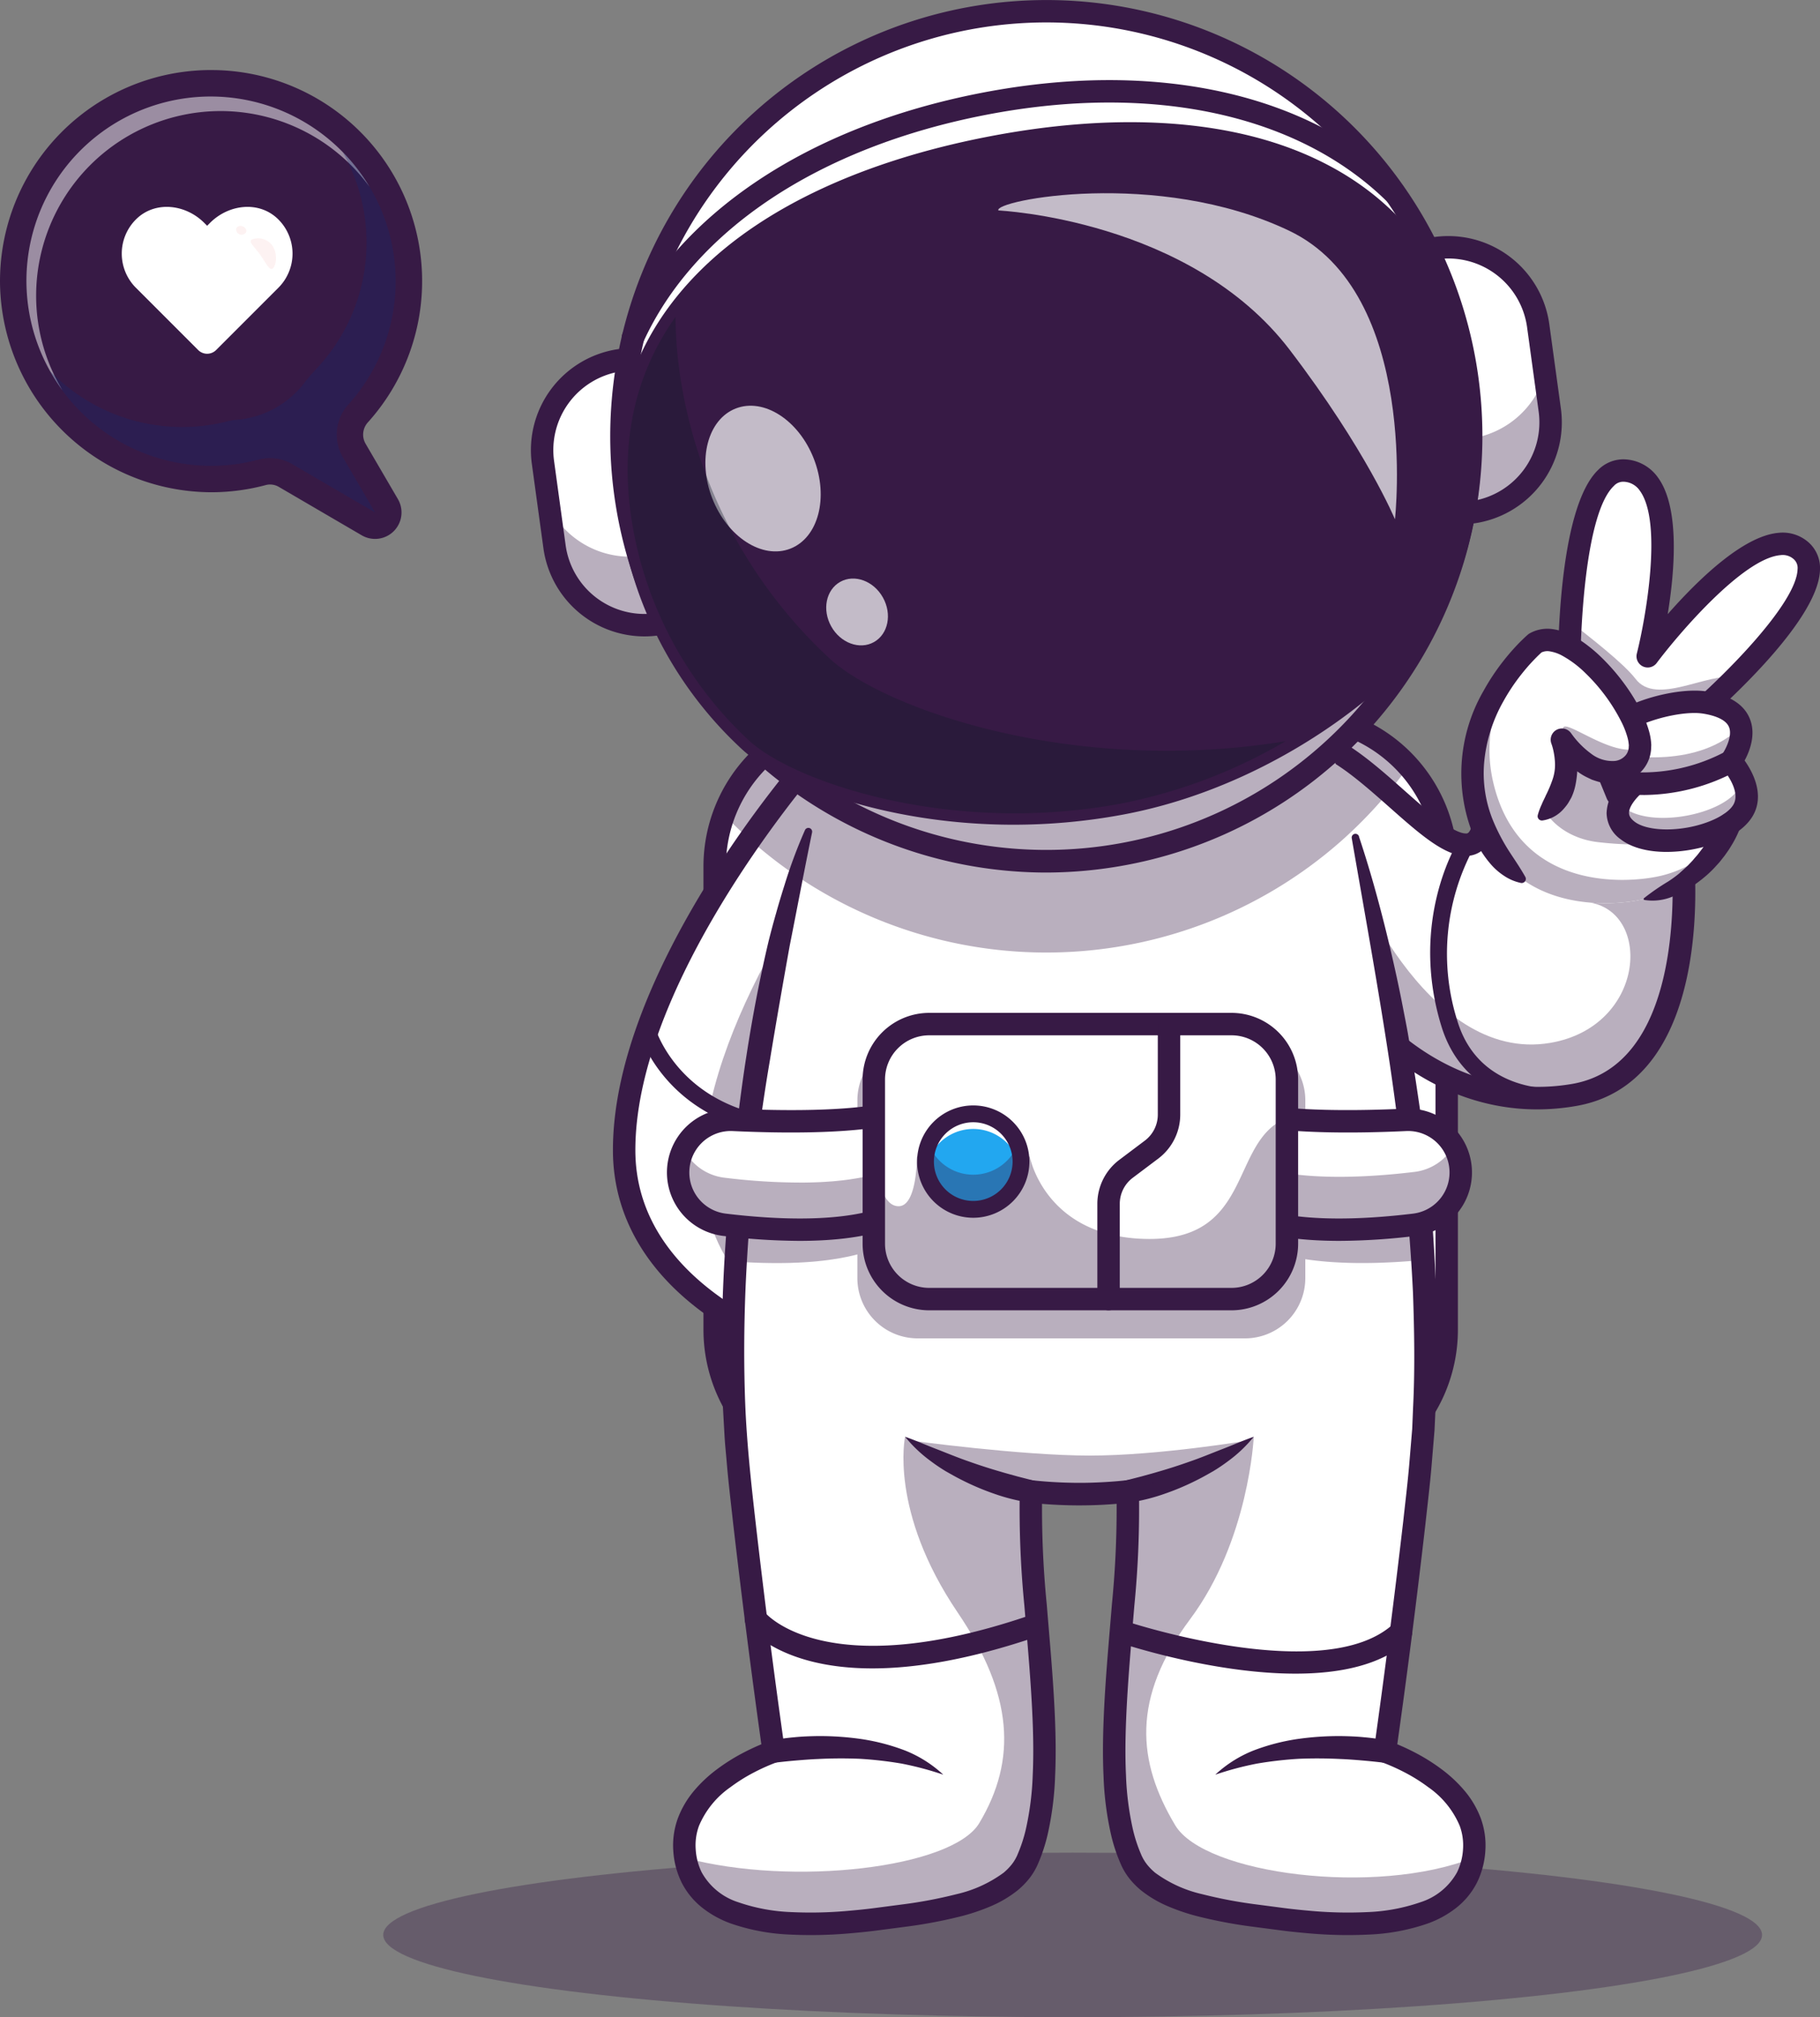 <svg xmlns="http://www.w3.org/2000/svg" width="350.837" height="388.767" viewBox="0 0 350.837 388.767"><rect x="0" y="0" width="350.837" height="388.767" fill="#808080" stroke="none"/><defs><style>.a{opacity:0.35;}.b{fill:#371a45;}.c{fill:#fff;}.d{opacity:0.7;}.e{fill:#111a28;}.f{opacity:0.43;}.g{fill:#22a7f0;}.h{opacity:0.5;}.i{opacity:0.3;}.j{fill:#102770;}.k{fill:#fce5e5;}</style></defs><g transform="translate(0)"><g transform="translate(10880.407 9567.502)"><g transform="translate(-11494.2 -10342.88)"><g transform="translate(687.67 775.378)"><g class="a" transform="translate(0 357.054)"><ellipse class="b" cx="132.895" cy="15.856" rx="132.895" ry="15.856"/></g><g transform="translate(63.887 138.01)"><path class="c" d="M1586.38,1778.653V1868a28.719,28.719,0,0,0,3.714,14.141,29.02,29.02,0,0,0,25.245,14.813h83.2a29.01,29.01,0,0,0,24.679-13.852,28.7,28.7,0,0,0,4.281-15.1v-89.349a28.826,28.826,0,0,0-7.39-19.263,28.9,28.9,0,0,0-21.569-9.69h-83.2a29.063,29.063,0,0,0-27.172,18.962A28.734,28.734,0,0,0,1586.38,1778.653Z" transform="translate(-1586.38 -1749.7)"/></g><g transform="translate(61.729 135.847)"><path class="b" d="M1685.455,1886.009h-83.2a31.15,31.15,0,0,1-31.116-31.116v-89.347a31.15,31.15,0,0,1,31.116-31.116h83.2a31.15,31.15,0,0,1,31.116,31.116v89.347A31.151,31.151,0,0,1,1685.455,1886.009Zm-83.2-147.257a26.824,26.824,0,0,0-26.794,26.793v89.347a26.823,26.823,0,0,0,26.794,26.793h83.2a26.824,26.824,0,0,0,26.794-26.793v-89.347a26.823,26.823,0,0,0-26.794-26.793Z" transform="translate(-1571.14 -1734.43)"/></g><g transform="translate(46.438 146.465)"><path class="c" d="M1499.222,1809.39s-36.032,40.974-36.032,75.2c0,29.288,36.032,39.364,36.032,39.364l49.939-84.578Z" transform="translate(-1463.19 -1809.39)"/></g><g transform="translate(46.439 146.462)"><path class="c" d="M1463.2,1884.565c0,29.294,36.032,39.365,36.032,39.365l1.232-2.082,48.708-82.494-37.649-22.605-12.291-7.378S1463.2,1850.347,1463.2,1884.565Z" transform="translate(-1463.2 -1809.37)"/></g><g class="a" transform="translate(61.54 153.841)"><path class="b" d="M1569.81,1933.284c0,16.913,12.015,27.419,22.164,33.276l48.708-82.494-37.649-22.605C1594.552,1871.935,1569.81,1904.923,1569.81,1933.284Z" transform="translate(-1569.81 -1861.46)"/></g><g transform="translate(44.276 143.683)"><path class="b" d="M1487.141,1909.619l-1.6-.448a69.68,69.68,0,0,1-18.656-9c-12.4-8.507-18.955-19.727-18.955-32.447,0-34.639,35.078-74.925,36.571-76.623l1.19-1.354,53.325,32.014Zm-.555-114.29c-6.126,7.354-34.333,42.83-34.333,72.4,0,23.933,26.15,34.464,32.888,36.779l47.972-81.243Z" transform="translate(-1447.93 -1789.75)"/></g><g transform="translate(181.558 143.672)"><path class="c" d="M2425.384,1842.126s15.267,19.12,39.721,14.9c25.359-4.375,20.869-46.581,20.869-46.581l-38.53-14.835s2.394,13.183-3.187,13.18c-6.248,0-17.4-14.707-27.147-19.12Z" transform="translate(-2417.11 -1789.67)"/></g><g class="a" transform="translate(184.143 160.076)"><path class="b" d="M2435.36,1905.48l5.687,36.055s15.265,19.115,39.724,14.9c25.358-4.375,20.869-46.582,20.869-46.582l-17.723,9.509c11.961,2.135,10.458,23.889-7.686,27.021-24.453,4.224-39.1-34.335-39.1-34.335Z" transform="translate(-2435.36 -1905.48)"/></g><g transform="translate(179.397 141.513)"><path class="b" d="M2444.9,1846.719c-21,0-33.714-15.593-34.3-16.331a2.161,2.161,0,0,1,3.375-2.7h0c.146.181,14.808,18.063,37.667,14.121,20.685-3.57,19.654-35.983,19.19-42.922l-33.89-13.05c.246,3.288.133,7.789-1.893,10.214a4.917,4.917,0,0,1-3.885,1.815h0c-4.156,0-9.03-4.319-14.675-9.316-4.483-3.969-9.119-8.074-13.363-10a2.161,2.161,0,1,1,1.783-3.936c4.839,2.191,9.723,6.516,14.445,10.7,4.356,3.857,9.294,8.228,11.811,8.23h0a.629.629,0,0,0,.567-.262c1.326-1.585,1.077-7.126.491-10.373l-.681-3.781,43.348,16.689.14,1.313c.193,1.806,4.394,44.272-22.651,48.939A44.066,44.066,0,0,1,2444.9,1846.719Z" transform="translate(-2401.85 -1774.425)"/></g><g class="a" transform="translate(161.675 306.7)"><path class="b" d="M2277.453,2940.61c-.238.106-.475.207-.713.309v.006C2276.977,2940.824,2277.215,2940.716,2277.453,2940.61Z" transform="translate(-2276.74 -2940.61)"/></g><g class="a" transform="translate(130.653 240.509)"><path class="b" d="M2059.488,2473.32q-.907,1.392-1.758,2.731C2058.3,2475.157,2058.889,2474.241,2059.488,2473.32Z" transform="translate(-2057.73 -2473.32)"/></g><g transform="translate(58.018 145.087)"><path class="c" d="M1545.013,2011.56c.034.367.085.735.153,1.085,1.832,10.85,14.542,14.729,37.418,11.731,10.357-1.346,24.679-2.946,28.456-11.194,7.543-16.464-.153-49.776.741-71.125v-.034a85.769,85.769,0,0,0,18.652,0c.006.176.011.344.017.52.764,21.36-6.756,54.3.724,70.64,3.776,8.25,18.093,9.849,28.456,11.194,22.9,3,35.613-.888,37.429-11.765.057-.35.108-.7.147-1.051,1.317-13.258-17.176-19.416-17.176-19.416s4.031-28.134,6.694-53.519a241.471,241.471,0,0,0,1.023-32.7q-.127-4.267-.378-8.52-.357-6.047-.911-12-.484-5.157-1.091-10.189c-1.5-12.6-3.528-24.526-5.615-35.014-1.865-9.408-3.782-17.668-5.428-24.226q-.55-2.172-1.045-4.088c-2.007-7.728-3.4-12.23-3.4-12.23h-97.546s-1.4,4.534-3.415,12.3c-1.187,4.551-2.584,10.223-4.037,16.747q-.848,3.825-1.718,8.029c-2.334,11.325-4.647,24.526-6.32,38.576q-.584,4.919-1.062,9.962c-.384,4.1-.7,8.261-.939,12.438q-.263,4.445-.389,8.917-.085,2.96-.113,5.925a231.268,231.268,0,0,0,1.159,26.07c2.657,25.386,6.689,53.519,6.689,53.519S1543.7,1998.3,1545.013,2011.56Z" transform="translate(-1544.946 -1799.66)"/></g><g class="a" transform="translate(140.9 276.9)"><path class="b" d="M2133.418,2811.941c3.778,8.248,18.094,9.849,28.454,11.2,22.906,2.986,35.615-.892,37.427-11.775-18.75,7.451-51.8,3.2-57.457-6.258-7.319-12.241-8.5-24.475,2.878-39.727s12.26-35.153,12.26-35.153c-5.439,4.006-16.626,8.356-24.287,11.074C2133.46,2762.665,2125.935,2795.6,2133.418,2811.941Z" transform="translate(-2130.074 -2730.23)"/></g><g class="a" transform="translate(58.237 276.9)"><path class="b" d="M1546.49,2811.406c1.832,10.85,14.54,14.723,37.416,11.737,10.36-1.353,24.682-2.953,28.46-11.2,7.539-16.464-.159-49.779.737-71.123-6.339-1.984-18.076-6.041-24.256-10.588,0,0-3.115,14.313,10.142,33.878,10.7,15.788,11.475,28.346,4.156,40.582C1597.953,2813.37,1567.1,2816.935,1546.49,2811.406Z" transform="translate(-1546.49 -2730.23)"/></g><g transform="translate(55.871 159.569)"><path class="b" d="M1662,1903.559c2.36,7.058,4.292,14.244,6.009,21.481.848,3.621,1.65,7.254,2.36,10.906.353,1.826.721,3.65,1.051,5.482l.928,5.5c.32,1.833.6,3.673.871,5.516l.819,5.526q.37,2.769.694,5.544c.239,1.847.422,3.7.6,5.555.823,7.407,1.238,14.859,1.554,22.312.167,7.461.3,14.93-.126,22.4l-.13,2.8-.065,1.4-.116,1.4-.466,5.595c-.32,3.725-.769,7.391-1.171,11.085q-2.537,22.12-5.665,44.147l-1.456-2.357c1,.35,1.849.7,2.744,1.1q1.319.591,2.6,1.266a37.4,37.4,0,0,1,4.919,3.109,26.3,26.3,0,0,1,4.359,4.074,18.2,18.2,0,0,1,3.159,5.336,15.172,15.172,0,0,1,.892,6.279,16.026,16.026,0,0,1-1.595,6.1,14.582,14.582,0,0,1-4.048,4.928,19.521,19.521,0,0,1-5.365,2.962,39.337,39.337,0,0,1-11.38,2.163,84.237,84.237,0,0,1-11.26-.2c-1.857-.16-3.711-.336-5.551-.575l-5.47-.715a91.231,91.231,0,0,1-11.039-2.091,39.878,39.878,0,0,1-5.489-1.874,22.214,22.214,0,0,1-5.22-3.1,15.408,15.408,0,0,1-2.245-2.3,12.507,12.507,0,0,1-1.653-2.813,32.318,32.318,0,0,1-1.839-5.573,60.3,60.3,0,0,1-1.446-11.272c-.176-3.744-.122-7.461.028-11.155.3-7.391.991-14.7,1.585-21.977a186.964,186.964,0,0,0,.883-21.647l2.424,2.054c-1.645.188-3.2.3-4.8.394s-3.187.132-4.788.133-3.2-.047-4.788-.133-3.159-.205-4.8-.394l2.424-2.054a186.99,186.99,0,0,0,.882,21.647c.594,7.274,1.282,14.585,1.585,21.977.15,3.7.2,7.412.028,11.155a60.184,60.184,0,0,1-1.448,11.272,32.427,32.427,0,0,1-1.837,5.573,12.49,12.49,0,0,1-1.653,2.813,15.4,15.4,0,0,1-2.245,2.3,22.211,22.211,0,0,1-5.22,3.1,39.937,39.937,0,0,1-5.489,1.874,91.524,91.524,0,0,1-11.039,2.091l-5.47.715c-1.84.239-3.694.415-5.551.575a84.689,84.689,0,0,1-11.26.2,39.337,39.337,0,0,1-11.381-2.163,19.522,19.522,0,0,1-5.366-2.962,14.609,14.609,0,0,1-4.048-4.928,16,16,0,0,1-1.595-6.1,15.17,15.17,0,0,1,.892-6.279,18.18,18.18,0,0,1,3.159-5.336,26.3,26.3,0,0,1,4.358-4.074,37.409,37.409,0,0,1,4.919-3.109q1.279-.673,2.6-1.266c.9-.4,1.739-.751,2.744-1.1l-1.458,2.357q-3.128-22.222-5.7-44.494c-.406-3.725-.855-7.415-1.18-11.177-.151-1.88-.363-3.756-.463-5.639l-.319-5.645c-.295-7.529-.254-15.059.045-22.57s.883-15,1.662-22.471c.171-1.87.39-3.732.606-5.6s.433-3.728.676-5.588c.462-3.724.967-7.442,1.548-11.149,1.143-7.429,2.534-14.758,4.276-22.123q.684-2.739,1.459-5.441c.5-1.807,1.047-3.6,1.615-5.4a97.177,97.177,0,0,1,3.946-10.6.724.724,0,0,1,1.368.445v.01c-1.5,7.282-2.874,14.6-4.322,21.887-1.3,7.255-2.594,14.62-3.793,21.936a351.922,351.922,0,0,0-4.721,44.259c-.295,7.407-.334,14.819-.045,22.212.306,7.388,1.094,14.724,1.938,22.154q2.539,22.21,5.686,44.368l.248,1.764-1.705.594c-.722.252-1.569.6-2.344.946s-1.568.735-2.333,1.137a32.881,32.881,0,0,0-4.347,2.745,17.219,17.219,0,0,0-6.06,7.448,10.853,10.853,0,0,0-.636,4.5,11.723,11.723,0,0,0,1.15,4.452,12.326,12.326,0,0,0,7.074,5.778,35.137,35.137,0,0,0,10.1,1.891,80.239,80.239,0,0,0,10.666-.2c1.788-.154,3.575-.324,5.363-.557l5.409-.707a87.258,87.258,0,0,0,10.51-1.983,24.537,24.537,0,0,0,9.08-4.135,11.064,11.064,0,0,0,1.584-1.616l.326-.442.286-.46a4.748,4.748,0,0,0,.255-.475l.125-.239.119-.289a28.17,28.17,0,0,0,1.589-4.834,56.019,56.019,0,0,0,1.333-10.462c.168-3.565.117-7.17-.03-10.784-.3-7.23-.977-14.49-1.574-21.8a190.79,190.79,0,0,1-.894-22.182l.085-2.32,2.339.266c1.45.166,3,.285,4.51.368s3.038.125,4.553.127,3.034-.044,4.553-.127,3.06-.2,4.51-.368l2.339-.266.085,2.32a190.145,190.145,0,0,1-.894,22.182c-.6,7.306-1.278,14.568-1.574,21.8-.147,3.614-.2,7.219-.03,10.784a56.019,56.019,0,0,0,1.333,10.462,28.04,28.04,0,0,0,1.588,4.834l.12.289.125.239a4.748,4.748,0,0,0,.255.475l.286.46.326.442a11.217,11.217,0,0,0,1.584,1.616,24.515,24.515,0,0,0,9.08,4.135,87.307,87.307,0,0,0,10.51,1.983l5.409.707c1.786.232,3.575.4,5.363.557a80.2,80.2,0,0,0,10.666.2,35.186,35.186,0,0,0,10.1-1.891,12.326,12.326,0,0,0,7.074-5.778,11.723,11.723,0,0,0,1.15-4.452,10.853,10.853,0,0,0-.636-4.5,17.22,17.22,0,0,0-6.06-7.448,32.985,32.985,0,0,0-4.347-2.745c-.765-.4-1.544-.785-2.333-1.137s-1.622-.694-2.344-.946l-1.705-.594.248-1.764q3.091-21.963,5.647-44.023c.4-3.669.851-7.359,1.164-11.013l.456-5.479.115-1.37.057-1.375.113-2.749c.367-7.329.237-14.687-.017-22.032-.713-14.694-2.291-29.352-4.441-43.938-2.188-14.584-4.834-29.1-7.363-43.71a.722.722,0,0,1,1.4-.348Z" transform="translate(-1529.785 -1901.9)"/></g><g transform="translate(69.678 309.894)"><path class="b" d="M1651.86,2974.811c-17.717,0-23.811-7.715-24.168-8.188a2.161,2.161,0,0,1,3.442-2.615c.188.235,11.792,14.019,51.165.554a2.162,2.162,0,0,1,1.4,4.091C1670.328,2973.221,1659.9,2974.811,1651.86,2974.811Z" transform="translate(-1627.258 -2963.162)"/></g><g transform="translate(140.436 312.385)"><path class="b" d="M2162.206,2990.916c-15.859,0-32.855-5.6-33.936-5.958a2.161,2.161,0,0,1,1.373-4.1c.382.127,38.3,12.612,51.448.462a2.161,2.161,0,0,1,2.934,3.174C2178.8,2989.324,2170.663,2990.916,2162.206,2990.916Z" transform="translate(-2126.794 -2980.747)"/></g><g transform="translate(28.461 0)"><g transform="translate(1.774 68.996)"><path class="c" d="M1373.664,1316.167h0a1.669,1.669,0,0,0,1.426-1.88l-6.538-47.615a1.669,1.669,0,0,0-1.88-1.426h0a17.505,17.505,0,0,0-14.961,19.723l2.229,16.237A17.5,17.5,0,0,0,1373.664,1316.167Z" transform="translate(-1351.158 -1264.839)"/><path class="b" d="M1368.891,1314.352a17.9,17.9,0,0,1-17.689-15.462l-2.23-16.237a17.893,17.893,0,0,1,15.292-20.162,2.057,2.057,0,0,1,2.317,1.758l6.538,47.615a2.059,2.059,0,0,1-1.758,2.317h0A17.99,17.99,0,0,1,1368.891,1314.352Zm-4.344-51.1a1.25,1.25,0,0,0-.177.013,17.117,17.117,0,0,0-14.628,19.287l2.229,16.237a17.117,17.117,0,0,0,19.287,14.629,1.281,1.281,0,0,0,1.094-1.443l-6.538-47.615a1.283,1.283,0,0,0-1.266-1.108Z" transform="translate(-1348.803 -1262.471)"/></g><g class="a" transform="translate(3.512 97.748)"><path class="b" d="M1361.07,1465.46l1.044,7.615a17.513,17.513,0,0,0,19.726,14.962,1.674,1.674,0,0,0,1.426-1.884l-1.734-12.659a1.67,1.67,0,0,1-1.37,1.187l-1.129.151A17.487,17.487,0,0,1,1361.07,1465.46Z" transform="translate(-1361.07 -1465.46)"/></g><g transform="translate(0 67.224)"><path class="b" d="M1358.134,1305.388a19.675,19.675,0,0,1-19.443-16.995l-2.229-16.237A19.665,19.665,0,0,1,1353.27,1250a3.829,3.829,0,0,1,4.315,3.275l6.538,47.615a3.835,3.835,0,0,1-3.273,4.316h0A20.157,20.157,0,0,1,1358.134,1305.388Zm-4.764-51.033a15.342,15.342,0,0,0-12.626,17.213l2.229,16.237a15.343,15.343,0,0,0,16.8,13.173Z" transform="translate(-1336.276 -1249.961)"/></g><g transform="translate(172.624 47.266)"><path class="c" d="M2559.142,1111.972h0a1.669,1.669,0,0,0-1.427,1.88l6.538,47.615a1.67,1.67,0,0,0,1.88,1.427h0a17.506,17.506,0,0,0,14.961-19.723l-2.229-16.237A17.5,17.5,0,0,0,2559.142,1111.972Z" transform="translate(-2557.313 -1111.418)"/><path class="b" d="M2563.556,1160.942a2.06,2.06,0,0,1-2.034-1.778l-6.538-47.615a2.059,2.059,0,0,1,1.758-2.317h0a17.891,17.891,0,0,1,20.161,15.292l2.23,16.237a17.893,17.893,0,0,1-15.292,20.162A2.389,2.389,0,0,1,2563.556,1160.942Zm-6.71-50.941a1.281,1.281,0,0,0-1.094,1.442l6.539,47.615a1.281,1.281,0,0,0,1.442,1.095,17.117,17.117,0,0,0,14.628-19.287l-2.229-16.237A17.114,17.114,0,0,0,2556.846,1110Z" transform="translate(-2554.964 -1109.063)"/></g><g class="a" transform="translate(177.748 72.178)"><path class="b" d="M2591.14,1296.867l1.816,13.209a1.674,1.674,0,0,0,1.884,1.426,17.5,17.5,0,0,0,14.958-19.72l-.939-6.842a17.51,17.51,0,0,1-14.4,12.354l-1.738.238A1.685,1.685,0,0,1,2591.14,1296.867Z" transform="translate(-2591.14 -1284.94)"/></g><g transform="translate(170.851 45.491)"><path class="b" d="M2552.813,1151.959a3.835,3.835,0,0,1-3.792-3.31l-6.539-47.615a3.834,3.834,0,0,1,3.274-4.315h0a19.665,19.665,0,0,1,22.158,16.808l2.229,16.237a19.665,19.665,0,0,1-16.808,22.158A3.63,3.63,0,0,1,2552.813,1151.959Zm-5.98-51.016,6.4,46.623a15.342,15.342,0,0,0,12.626-17.213l-2.229-16.237a15.344,15.344,0,0,0-16.8-13.173Z" transform="translate(-2542.446 -1096.532)"/></g><g class="a" transform="translate(37.213 138.008)"><path class="b" d="M1598.99,1768.645q2.171,2.273,4.489,4.37a85.886,85.886,0,0,0,114.325.892q1.29-1.137,2.527-2.324a84.388,84.388,0,0,0,6.83-7.322q1.984-2.375,3.765-4.891a28.9,28.9,0,0,0-21.569-9.69h-83.2A29.065,29.065,0,0,0,1598.99,1768.645Z" transform="translate(-1598.99 -1749.68)"/></g><g transform="translate(17.041 1.772)"><circle class="c" cx="81.902" cy="81.902" r="81.902" transform="translate(0.415 0.398)"/><path class="b" d="M1538.731,952.505a82.416,82.416,0,1,1,17.117-1.793A83.025,83.025,0,0,1,1538.731,952.505Zm.187-163.84a81.518,81.518,0,1,0,79.746,64.732A81.618,81.618,0,0,0,1538.918,788.666Z" transform="translate(-1456.582 -787.888)"/></g><g class="a" transform="translate(17.646 63.42)"><path class="b" d="M1460.85,1249.376a81.9,81.9,0,1,0,161.859-22.484c-.268-1.273-.565-2.541-.89-3.782a81.9,81.9,0,0,1-160.97,26.266Z" transform="translate(-1460.85 -1223.11)"/></g><g transform="translate(15.267)"><path class="b" d="M1527.98,943.541a84.135,84.135,0,0,1-82.09-66.776h0a84.063,84.063,0,1,1,99.575,64.945A84.843,84.843,0,0,1,1527.98,943.541Zm.188-163.84a79.751,79.751,0,0,0-78.049,96.173h0a79.74,79.74,0,1,0,78.049-96.173Z" transform="translate(-1444.059 -775.378)"/></g><g transform="translate(18.655 25.698)"><path class="b" d="M1469.22,1034.046a73.462,73.462,0,0,0,22.1,39.725c8.312,7.784,38.316,18.4,71.61,12.223,30.871-5.725,55.71-27.616,60.494-37.95a73.465,73.465,0,0,0,5.578-45.116c-8.108-41.63-47.235-51.922-91.36-43.329S1461.113,992.418,1469.22,1034.046Z" transform="translate(-1467.973 -956.799)"/></g><g transform="translate(16.474 23.547)"><path class="b" d="M1529.133,1077.011c-25.742,0-45.989-8.594-52.5-14.694a75.548,75.548,0,0,1-22.746-40.889c-3.98-20.433,1.146-37.783,15.233-51.57,12.285-12.023,31.269-20.809,54.9-25.412s44.521-3.581,60.421,2.952c18.233,7.492,29.494,21.651,33.473,42.083a75.548,75.548,0,0,1-5.738,46.436c-5.026,10.859-30.063,33.235-62.06,39.168A115.065,115.065,0,0,1,1529.133,1077.011Zm-71.006-56.411a71.262,71.262,0,0,0,21.457,38.561c7.41,6.938,36.371,17.865,69.739,11.676,30.109-5.584,54.366-26.882,58.925-36.734a71.255,71.255,0,0,0,5.418-43.795c-3.684-18.916-14.071-32.008-30.873-38.912-15.117-6.213-35.156-7.149-57.952-2.708s-41.02,12.828-52.7,24.257C1459.158,985.651,1454.444,1001.684,1458.126,1020.6Z" transform="translate(-1452.578 -941.613)"/></g><g class="d" transform="translate(29.704 74.91)"><ellipse class="c" cx="10.503" cy="14.493" rx="10.503" ry="14.493" transform="matrix(0.932, -0.363, 0.363, 0.932, 0, 7.627)"/></g><g class="d" transform="translate(54.649 109.348)"><ellipse class="c" cx="5.708" cy="6.653" rx="5.708" ry="6.653" transform="translate(0 5.576) rotate(-29.236)"/></g><g class="a" transform="translate(18.656 61.083)"><path class="e" d="M1477.2,1206.61c-7.952,11.221-11.228,25.14-7.975,41.86a73.506,73.506,0,0,0,22.1,39.728c8.313,7.784,38.32,18.4,71.614,12.224a101.029,101.029,0,0,0,31.866-12.044c-41.088,6.713-77.665-6.361-87.973-16.016a93.2,93.2,0,0,1-28.048-50.417A82.855,82.855,0,0,1,1477.2,1206.61Z" transform="translate(-1467.982 -1206.61)"/></g><g transform="translate(17.501 15.441)"><path class="b" d="M1461.991,936.21a2.162,2.162,0,0,1-1.908-3.176c10.449-22.838,35.582-39.66,68.978-46.164,33.664-6.555,63.38.017,81.532,18.033l-1.51,1.544-1.363,1.677,1.363-1.677-1.364,1.677-.17-.152c-17.12-16.991-45.424-23.138-77.661-16.859-32.058,6.244-56.084,22.215-65.919,43.819l-.1.214-.211.276A2.161,2.161,0,0,1,1461.991,936.21Z" transform="translate(-1459.831 -884.388)"/></g><g class="d" transform="translate(90.102 37.24)"><path class="c" d="M2048.842,1101.133s4.9-43.579-20.426-55.634-57.151-5.788-56.008-3.89c0,0,36.915,1.669,56.135,26.851C2043.366,1087.879,2048.842,1101.133,2048.842,1101.133Z" transform="translate(-1972.379 -1038.286)"/></g></g><g transform="translate(141.4 276.904)"><path class="b" d="M2135.346,2738.678l3.042-.782c1.031-.291,2.071-.56,3.1-.873q3.1-.888,6.165-1.98c2.051-.7,4.053-1.534,6.1-2.332,2.062-.779,4.065-1.687,6.258-2.452a26.406,26.406,0,0,1-4.983,4.722,33.531,33.531,0,0,1-2.848,1.921c-.994.561-1.989,1.137-3.014,1.646a49.421,49.421,0,0,1-6.329,2.694,37.342,37.342,0,0,1-6.764,1.7,2.161,2.161,0,0,1-.853-4.229Z" transform="translate(-2133.604 -2730.26)"/></g><g transform="translate(100.594 276.903)"><path class="b" d="M1869.46,2742.93a37.435,37.435,0,0,1-6.764-1.7,49.6,49.6,0,0,1-6.329-2.694c-1.026-.51-2.02-1.085-3.014-1.646a33.824,33.824,0,0,1-2.849-1.921,26.366,26.366,0,0,1-4.985-4.722c2.193.765,4.2,1.673,6.258,2.452,2.044.8,4.047,1.627,6.1,2.332q3.057,1.088,6.165,1.98c1.03.313,2.069.582,3.1.873l3.043.782.119.03a2.161,2.161,0,0,1-.841,4.232Z" transform="translate(-1845.52 -2730.25)"/></g><g transform="translate(160.386 334.586)"><path class="b" d="M2299.966,3142.594c-1.258-.152-2.652-.295-3.99-.409s-2.708-.221-4.065-.275q-4.071-.212-8.144-.048a73.878,73.878,0,0,0-8.082.923,60.763,60.763,0,0,0-8.044,2.14,23.657,23.657,0,0,1,7.309-4.637,40.018,40.018,0,0,1,8.429-2.222,56.4,56.4,0,0,1,8.667-.581c1.446.028,2.893.081,4.334.229a37.638,37.638,0,0,1,4.359.629,2.161,2.161,0,0,1-.684,4.264Z" transform="translate(-2267.64 -3137.482)"/></g><g transform="translate(73.134 334.585)"><path class="b" d="M1653.387,3138.333a37.6,37.6,0,0,1,4.359-.629c1.442-.149,2.888-.2,4.334-.229a56.393,56.393,0,0,1,8.667.581,40.2,40.2,0,0,1,8.429,2.222,23.631,23.631,0,0,1,7.309,4.637,60.989,60.989,0,0,0-8.044-2.14,73.878,73.878,0,0,0-8.083-.923q-4.069-.166-8.143.048c-1.357.054-2.714.164-4.065.275s-2.732.258-3.99.409l-.081.01a2.16,2.16,0,0,1-.693-4.261Z" transform="translate(-1651.659 -3137.472)"/></g><g class="a" transform="translate(101.614 277.628)"><path class="b" d="M1917.823,2735.37s-17.22,2.9-30.518,2.9-34.585-2.9-34.585-2.9,12.779,10.267,33.155,9.825C1906.761,2744.741,1917.823,2735.37,1917.823,2735.37Z" transform="translate(-1852.72 -2735.37)"/></g><g class="a" transform="translate(67.913 200.476)"><path class="b" d="M1614.8,2233.357c2.839.193,5.812.306,8.792.278.406,0,.8-.006,1.21-.017.424-.006.849-.017,1.272-.04.289-.006.571-.017.849-.028.333-.017.667-.034,1-.057.418-.023.843-.051,1.261-.085h.028c.418-.028.843-.068,1.261-.108.272-.028.548-.057.82-.091.232-.017.463-.045.69-.074.361-.04.724-.091,1.074-.142s.667-.1,1-.153a1.1,1.1,0,0,0,.2-.028c.384-.057.763-.125,1.136-.2s.758-.142,1.125-.221l.091-.017c.21-.051.418-.091.616-.142.232-.051.458-.1.684-.164h.006c.125-.034.244-.062.367-.1v4.608a11.616,11.616,0,0,0,11.58,11.574h63.2a11.613,11.613,0,0,0,11.568-11.574v-3.68c7.322,1.108,15.7.809,22.706.147q-.357-6.047-.911-12-.484-5.157-1.091-10.189a183.093,183.093,0,0,1-20.7-.344v-8.255a11.6,11.6,0,0,0-11.568-11.568h-63.2a11.591,11.591,0,0,0-11.578,11.567v7.734c-1.334.2-2.748.355-4.2.486a165.557,165.557,0,0,1-17.273.474q-.584,4.919-1.062,9.962C1615.354,2225.023,1615.037,2229.179,1614.8,2233.357Z" transform="translate(-1614.8 -2190.69)"/></g><g transform="translate(166.521 214.571)"><path class="c" d="M2310.95,2309.947c8.955,3.625,22.814,2.867,32.263,1.724a10.145,10.145,0,0,0,8.811-11.561h0a10.143,10.143,0,0,0-10.5-8.656c-8.837.414-22.094.608-30.488-1.253" transform="translate(-2310.95 -2290.2)"/></g><g class="a" transform="translate(166.521 220.87)"><path class="b" d="M2310.95,2348.117c8.956,3.625,22.814,2.867,32.26,1.724a10.152,10.152,0,0,0,7.554-15.17,10.094,10.094,0,0,1-7.554,4.986c-9.431,1.142-23.26,1.9-32.215-1.707Z" transform="translate(-2310.95 -2334.67)"/></g><g transform="translate(160.108 212.374)"><path class="b" d="M2289.89,2301.466c-6.672,0-13.387-.711-18.611-2.826h0c-6.242-2.527-6.425-12.469-4.582-18.393,1.783-5.733,4.752-5.734,5.947-5.47,8.019,1.779,20.7,1.637,29.92,1.205a12.313,12.313,0,0,1,2.051,24.523A124.753,124.753,0,0,1,2289.89,2301.466Zm-16.988-6.833c8.417,3.408,21.61,2.741,31.192,1.581a7.99,7.99,0,0,0-1.33-15.913c-9.371.44-22.26.577-30.75-1.237-.855.858-2.339,5.006-1.938,9.7.126,1.472.653,4.993,2.826,5.873Z" transform="translate(-2265.678 -2274.692)"/></g><g transform="translate(56.844 214.564)"><path class="c" d="M1545.574,2311.626a120.236,120.236,0,0,0,15.26.939c.373,0,.741-.006,1.113-.017.39-.006.786-.017,1.176-.034.266-.006.526-.017.78-.028l.922-.051c.39-.023.781-.051,1.164-.079h.028c.384-.028.775-.062,1.159-.1.255-.023.508-.051.758-.079.215-.017.429-.045.639-.068.334-.04.667-.085.99-.13s.616-.091.917-.142a.94.94,0,0,0,.181-.028c.355-.051.707-.113,1.051-.181s.7-.13,1.034-.2l.085-.017c.193-.045.384-.085.571-.13.21-.045.418-.1.628-.153h.006c.639-.159,1.266-.339,1.877-.531.329-.1.656-.215.979-.329s.639-.238.945-.361l-.04-9.482-.045-10.268a57.563,57.563,0,0,1-7.248,1.057,181.588,181.588,0,0,1-23.237.2c-.159-.006-.317-.011-.48-.011a10.154,10.154,0,0,0-1.211,20.233Z" transform="translate(-1536.655 -2290.15)"/></g><g class="a" transform="translate(56.844 221.432)"><path class="b" d="M1545.575,2353.249a120.238,120.238,0,0,0,15.26.939c.372,0,.741-.006,1.113-.017.39-.006.786-.017,1.176-.034.266-.006.526-.017.781-.028l.922-.051c.39-.023.781-.051,1.164-.079h.028c.384-.028.775-.062,1.159-.1.255-.023.509-.051.758-.08.215-.017.429-.045.639-.068.333-.04.667-.085.99-.13s.616-.091.916-.142a.923.923,0,0,0,.181-.028c.355-.051.707-.113,1.051-.181s.7-.13,1.034-.2l.085-.017c.193-.045.384-.085.571-.13.21-.045.418-.1.627-.153h.006c.639-.159,1.266-.34,1.877-.531.329-.1.656-.215.979-.327s.639-.238.945-.361l-.04-9.051c-.295.119-.594.238-.905.344s-.65.227-.979.327c-.61.193-1.238.372-1.877.531h-.006c-.21.057-.418.108-.627.153-.187.045-.378.085-.571.13l-.085.017q-.51.111-1.034.2c-.344.068-.7.13-1.051.181a.923.923,0,0,1-.181.028c-.3.051-.6.1-.916.142s-.656.091-.99.13c-.21.023-.424.051-.639.068-.249.028-.5.057-.758.079-.384.04-.775.074-1.159.1h-.028c-.384.028-.775.057-1.164.079l-.922.051c-.255.011-.514.023-.781.028-.39.017-.786.028-1.176.034-.373.011-.741.017-1.113.017a120.015,120.015,0,0,1-15.26-.939,10.118,10.118,0,0,1-7.853-5.541,10.158,10.158,0,0,0,7.853,14.609Z" transform="translate(-1536.655 -2338.64)"/></g><g transform="translate(54.677 212.376)"><path class="b" d="M1546.907,2301.474a124.747,124.747,0,0,1-14.723-.96,12.313,12.313,0,0,1,2.051-24.522c9.223.432,21.9.574,29.92-1.205,1.194-.264,4.163-.264,5.946,5.47,1.843,5.924,1.659,15.865-4.584,18.393h0C1560.3,2300.761,1553.579,2301.474,1546.907,2301.474Zm-13.254-21.175a7.99,7.99,0,0,0-.948,15.921c9.584,1.16,22.774,1.827,31.192-1.581l.812,2-.812-2c2.173-.88,2.7-4.4,2.827-5.874.4-4.688-1.082-8.836-1.938-9.694-8.492,1.812-21.379,1.676-30.75,1.237C1533.907,2280.3,1533.779,2280.3,1533.653,2280.3Z" transform="translate(-1521.359 -2274.701)"/></g><g transform="translate(94.564 197.372)"><path class="c" d="M1802.95,2179.45V2211.1a10.711,10.711,0,0,0,10.679,10.679h58.285a10.709,10.709,0,0,0,10.67-10.679V2179.45a10.7,10.7,0,0,0-10.67-10.67h-58.285a10.7,10.7,0,0,0-10.679,10.67Z" transform="translate(-1802.95 -2168.78)"/></g><g class="f" transform="translate(94.564 197.375)"><path class="c" d="M1802.95,2179.469v31.65a10.71,10.71,0,0,0,10.68,10.675h58.285a10.708,10.708,0,0,0,10.669-10.675v-31.65a10.7,10.7,0,0,0-10.669-10.669H1813.63a10.7,10.7,0,0,0-10.68,10.669Z" transform="translate(-1802.95 -2168.8)"/></g><g class="a" transform="translate(94.564 215.462)"><path class="b" d="M1802.95,2303.744v16.978a10.71,10.71,0,0,0,10.68,10.675h58.285a10.708,10.708,0,0,0,10.669-10.675V2296.49c-11.415,4.54-6.017,24.58-28.553,23.257-18.284-1.074-21.013-15.811-21.013-15.811h-21.756s.059,9.5-3.49,9.56C1805,2313.542,1803.81,2309.306,1802.95,2303.744Z" transform="translate(-1802.95 -2296.49)"/></g><g transform="translate(177.945 191.655)"><path class="c" d="M2391.6,2128.42" transform="translate(-2391.6 -2128.42)"/></g><g transform="translate(92.405 195.208)"><path class="b" d="M1858.831,2210.822h-58.286a12.849,12.849,0,0,1-12.835-12.835v-31.653a12.849,12.849,0,0,1,12.835-12.835h58.286a12.849,12.849,0,0,1,12.835,12.835v31.653A12.851,12.851,0,0,1,1858.831,2210.822Zm-58.288-53a8.522,8.522,0,0,0-8.512,8.512v31.653a8.521,8.521,0,0,0,8.512,8.512h58.287a8.522,8.522,0,0,0,8.512-8.512v-31.653a8.521,8.521,0,0,0-8.512-8.512Z" transform="translate(-1787.71 -2153.5)"/></g><g transform="translate(100.712 210.852)"><circle class="g" cx="9.204" cy="9.204" r="9.204" transform="translate(0 13.017) rotate(-45)"/></g><g transform="translate(104.527 214.666)"><path class="c" d="M1873.29,2300.076a8.769,8.769,0,0,0,.119,1.466,9.2,9.2,0,0,1,18.173,0,8.641,8.641,0,0,0,.119-1.466,9.206,9.206,0,0,0-18.411,0Z" transform="translate(-1873.29 -2290.87)"/></g><g class="a" transform="translate(104.532 220.537)"><path class="b" d="M1873.32,2335.65a9.2,9.2,0,1,0,18.406,0,8.986,8.986,0,0,0-.632-3.33,9.2,9.2,0,0,1-17.142,0A8.981,8.981,0,0,0,1873.32,2335.65Z" transform="translate(-1873.32 -2332.32)"/></g><g transform="translate(102.907 213.044)"><path class="b" d="M1872.676,2301.071a10.825,10.825,0,1,1,10.826-10.825A10.838,10.838,0,0,1,1872.676,2301.071Zm0-18.408a7.583,7.583,0,1,0,7.584,7.584A7.593,7.593,0,0,0,1872.676,2282.663Z" transform="translate(-1861.85 -2279.42)"/></g><g transform="translate(137.656 195.209)"><path class="b" d="M2109.332,2210.83a2.161,2.161,0,0,1-2.162-2.162v-18.375a10.62,10.62,0,0,1,4.213-8.444l4.953-3.729a6.276,6.276,0,0,0,2.49-4.99v-17.459a2.161,2.161,0,1,1,4.323,0v17.459a10.623,10.623,0,0,1-4.213,8.444l-4.953,3.729a6.276,6.276,0,0,0-2.49,4.99v18.375A2.161,2.161,0,0,1,2109.332,2210.83Z" transform="translate(-2107.17 -2153.51)"/></g><g transform="translate(207.819 88.521)"><g transform="translate(2.151 34.81)"><path class="c" d="M2618.469,1678.226c5.1,21.171,26.458,19.2,32.338,17.767,12.261-2.986,16.468-14.542,16.468-14.542l-9.89-13.071-4.4-7.074-5.252-1.579c-4.128-7.523-12.92-16.054-17.968-13.044C2629.768,1646.684,2614.071,1659.978,2618.469,1678.226Z" transform="translate(-2617.691 -1646.063)"/></g><g class="a" transform="translate(14.372 49.889)"><path class="b" d="M2743.154,1765.995c0,6.6-8.64,12.581-27.24,10.412-6.551-.763-11.944-5.347-11.944-11.944a11.944,11.944,0,0,1,11.944-11.944C2722.51,1752.521,2743.154,1759.4,2743.154,1765.995Z" transform="translate(-2703.97 -1752.52)"/></g><g transform="translate(20.783 2.158)"><path class="c" d="M2781.347,1455.408c-4.884,4.9-9.159,8.514-9.159,8.514l-13.706,14.025-9.25-22.587s-.054-4.558.3-10.593c.693-11.947,2.969-29.668,10.352-29.21,13.278.824,4.491,35.792,4.491,35.792s21.2-28.259,29.687-20.233C2799.031,1435.814,2789.367,1447.352,2781.347,1455.408Z" transform="translate(-2749.229 -1415.549)"/></g><g class="a" transform="translate(20.783 31.377)"><path class="b" d="M2781.347,1632.47c-4.884,4.9-9.159,8.514-9.159,8.514l-13.706,14.025-9.25-22.587s-.054-4.558.3-10.593c3.558,2.812,10.2,7.918,12.519,10.961C2766.053,1638.03,2775.987,1631.435,2781.347,1632.47Z" transform="translate(-2749.229 -1621.83)"/></g><g transform="translate(18.62)"><path class="b" d="M2745.374,1467.036a2.159,2.159,0,0,1-2-1.341l-9.248-22.591a2.182,2.182,0,0,1-.161-.795c-.037-3.3-.135-32.456,7.783-39.981a6.809,6.809,0,0,1,5.165-2,8.267,8.267,0,0,1,6.326,3.49c4.241,5.8,3.249,17.944,1.883,26.341,5.669-6.448,14.471-15.088,21.369-15.675a7.5,7.5,0,0,1,5.953,1.993,6.622,6.622,0,0,1,2.033,5.15c-.29,10.432-21.145,28.451-23.92,30.8l-13.635,13.957A2.171,2.171,0,0,1,2745.374,1467.036Zm-7.091-25.188,7.844,19.162,11.407-11.675a1.982,1.982,0,0,1,.15-.14c8.591-7.264,22.288-21.2,22.468-27.691a2.262,2.262,0,0,0-.68-1.89,3.163,3.163,0,0,0-2.616-.827c-7.236.615-19.676,15.213-23.859,20.787a2.161,2.161,0,0,1-3.825-1.824c1.673-6.662,5.036-25.288.577-31.385a3.913,3.913,0,0,0-3.1-1.727,2.421,2.421,0,0,0-1.918.819C2739.255,1410.657,2738.225,1433.092,2738.283,1441.848Z" transform="translate(-2733.958 -1400.315)"/></g><g transform="translate(27.248 46.735)"><path class="c" d="M2821.865,1751.273c-3.252,5.286-17.059,7.755-22.183,3.782-4.36-3.384-.006-7.7,1.234-8.792.193-.174.313-.265.313-.265s-5.3-1.626-6.232-6.094a6.072,6.072,0,0,1-.12-.909c-.326-5.155,13.439-9.6,19.69-8.6,4.673.752,6.455,2.656,6.894,4.691.47,2.167-.583,4.486-1.289,5.727-.326.567-.572.9-.572.9S2824.472,1747.039,2821.865,1751.273Z" transform="translate(-2794.87 -1730.253)"/></g><g class="a" transform="translate(27.374 51.568)"><path class="b" d="M2820.937,1770.1c-3.691,1.891-11.091,5.106-19.257,5.449.193-.174.313-.265.313-.265s-5.3-1.626-6.232-6.094c4.9,1.072,18.42,3.113,26.466-4.817C2822.7,1766.539,2821.642,1768.857,2820.937,1770.1Z" transform="translate(-2795.76 -1764.37)"/></g><g class="a" transform="translate(30.164 61.681)"><path class="b" d="M2839.536,1841.844c-3.252,5.286-17.059,7.755-22.183,3.782a4.071,4.071,0,0,1-1.517-5.166,6.47,6.47,0,0,0,.837.771c5.118,3.975,18.926,1.506,22.178-3.775a4.987,4.987,0,0,0,.663-1.686A6.39,6.39,0,0,1,2839.536,1841.844Z" transform="translate(-2815.457 -1835.77)"/></g><g transform="translate(25.091 44.578)"><path class="b" d="M2794.114,1746.111c-3.647,0-6.782-.834-8.826-2.419a6.338,6.338,0,0,1-2.735-5.089,8.417,8.417,0,0,1,1.973-5.033,9.6,9.6,0,0,1-4.875-7.506c-.079-1.251.285-3.157,2.472-5.146,4.611-4.188,14.562-6.557,19.717-5.73h0c4.38.705,7.175,2.46,8.308,5.218,1.254,3.054-.006,6.276-.99,8.091,1.55,2.184,4.013,6.72,1.476,10.839-1.826,2.963-6.178,5.326-11.646,6.318A27.28,27.28,0,0,1,2794.114,1746.111Zm5.366-26.773c-4.415,0-11.383,1.992-14.451,4.781-.7.639-1.092,1.248-1.064,1.67.228,3.578,4.789,5.06,4.836,5.074a2.166,2.166,0,0,1,.69,3.766c-.853.676-2.622,2.541-2.614,3.969,0,.368.115.943,1.062,1.677,1.87,1.45,6,1.9,10.28,1.126,4.086-.742,7.6-2.483,8.737-4.332,1.687-2.741-1.986-6.927-2.024-6.968a2.168,2.168,0,0,1-.146-2.732c.585-.812,2.1-3.546,1.361-5.327-.654-1.578-3.075-2.278-4.992-2.585A10.631,10.631,0,0,0,2799.48,1719.338Z" transform="translate(-2779.641 -1715.024)"/></g><g transform="translate(31.445 56.04)"><path class="b" d="M2828.4,1804.6q-.918,0-1.858-.054a2.162,2.162,0,0,1,.253-4.316,34.007,34.007,0,0,0,17.148-3.984,2.162,2.162,0,0,1,2.194,3.725A38.127,38.127,0,0,1,2828.4,1804.6Z" transform="translate(-2824.503 -1795.946)"/></g><g transform="translate(9.293 34.813)"><path class="c" d="M2673.047,1646.708c6.7-4,19.985,12.326,20.229,19.652.187,5.592-6.436,10.258-14.352,3.122C2670.9,1662.253,2662.522,1652.983,2673.047,1646.708Z" transform="translate(-2668.111 -1646.088)"/></g><g transform="translate(2.15 34.813)"><path class="c" d="M2667.271,1681.476s-4.21,11.551-16.467,14.537c-5.881,1.432-27.239,3.405-32.343-17.767-4.4-18.247,11.3-31.538,11.3-31.538,6.7-4,19.985,12.326,20.229,19.652.187,5.592-8.125,8.764-15.085-1.077,0,0,3.667,8.938-4.163,15.036l18.449,10.626,13.952-2.724Z" transform="translate(-2617.684 -1646.088)"/></g><g transform="translate(18.487 63.901)"><path class="c" d="M2733.387,1852.3l-.367-.211c.278-.217.53-.428.771-.65C2733.67,1851.723,2733.539,1852.012,2733.387,1852.3Z" transform="translate(-2733.02 -1851.44)"/></g><g class="a" transform="translate(19.596 51.499)"><path class="b" d="M2740.916,1764.738c-.982-3.614,9.4,5.585,14.795,3.221-.259,4.54-6.238,7.177-12.206,1.741A9.02,9.02,0,0,0,2740.916,1764.738Z" transform="translate(-2740.851 -1763.886)"/></g><g class="a" transform="translate(2.149 39.23)"><path class="b" d="M2660.784,1715.447l2.354-.458a23.211,23.211,0,0,1-12.344,7.792c-5.883,1.433-27.242,3.4-32.342-17.77-2.993-12.417,3.324-22.545,7.666-27.742-3.534,5.636-6.671,13.777-4.39,23.249,5.1,21.172,26.458,19.2,32.343,17.77A22.465,22.465,0,0,0,2660.784,1715.447Z" transform="translate(-2617.674 -1677.27)"/></g><g transform="translate(50.287 70.211)"><path class="c" d="M2958.965,1895.99a19.175,19.175,0,0,1-1.083,2.295l-.361.072Z" transform="translate(-2957.52 -1895.99)"/></g><g transform="translate(50.287 72.458)"><path class="c" d="M2958.122,1911.85c-.193.229-.391.463-.6.693.126-.222.247-.439.361-.645Z" transform="translate(-2957.52 -1911.85)"/></g><g transform="translate(0 32.662)"><path class="b" d="M2614.005,1679.886a9.285,9.285,0,0,1-3.316-1.415,12.215,12.215,0,0,1-2.676-2.4,19.347,19.347,0,0,1-3.52-6.189,31.829,31.829,0,0,1,2.309-27.039,42.346,42.346,0,0,1,3.8-5.727q1.058-1.351,2.222-2.618c.391-.421.785-.839,1.2-1.245s.807-.79,1.316-1.234a2.043,2.043,0,0,1,.249-.183l.041-.024a6.992,6.992,0,0,1,4.483-.847,11.607,11.607,0,0,1,3.745,1.232,19.575,19.575,0,0,1,3.026,1.942,28.026,28.026,0,0,1,2.619,2.266,40.306,40.306,0,0,1,4.452,5.13,36.331,36.331,0,0,1,3.521,5.863,20.854,20.854,0,0,1,1.252,3.373,11.348,11.348,0,0,1,.353,1.931l.041.52c0,.183-.013.374-.021.561a6.56,6.56,0,0,1-.118,1.126,6.882,6.882,0,0,1-2.263,3.941,7.441,7.441,0,0,1-4.019,1.807,4.914,4.914,0,0,1-1.062.075,7.171,7.171,0,0,1-1.05-.033,9.873,9.873,0,0,1-1.986-.416c-.316-.1-.636-.2-.945-.313l-.873-.418a10.569,10.569,0,0,1-1.636-.963,21.3,21.3,0,0,1-5.037-5.1l3.764-2.068a12.274,12.274,0,0,1,.4,1.239q.163.584.275,1.169a18.188,18.188,0,0,1,.309,2.368,19.093,19.093,0,0,1-.358,4.844,10.791,10.791,0,0,1-.776,2.363c-.194.368-.412.725-.619,1.085a8.763,8.763,0,0,1-.754.984,6.681,6.681,0,0,1-4.2,2.371.824.824,0,0,1-.917-1l.031-.133a13.1,13.1,0,0,1,.761-2.019c.239-.61.54-1.123.763-1.666a23.615,23.615,0,0,0,1.317-3.125,8.649,8.649,0,0,0,.438-3.446,13.918,13.918,0,0,0-.232-1.776c-.057-.295-.123-.584-.2-.867-.071-.266-.18-.595-.237-.751l-.011-.031a2.167,2.167,0,0,1,3.776-2.038,17.073,17.073,0,0,0,3.935,4.017,6.69,6.69,0,0,0,4.524,1.363,3.113,3.113,0,0,0,1.758-.768,2.558,2.558,0,0,0,.878-1.52,2.228,2.228,0,0,0,.042-.469l.021-.241-.027-.281a7.08,7.08,0,0,0-.229-1.227,16.437,16.437,0,0,0-.989-2.643,34.841,34.841,0,0,0-7.06-9.711,20.247,20.247,0,0,0-4.612-3.469,7.389,7.389,0,0,0-2.322-.792,2.664,2.664,0,0,0-1.722.271l.29-.207c-.312.271-.712.65-1.062,1s-.715.731-1.065,1.108c-.7.756-1.365,1.547-2,2.358a38.1,38.1,0,0,0-3.414,5.142,29.3,29.3,0,0,0-3.657,11.51,24.07,24.07,0,0,0,1.839,11.784,37.74,37.74,0,0,0,2.735,5.227c1.06,1.663,2.187,3.244,3.329,5.256l.007.013a.789.789,0,0,1-.3,1.076A.773.773,0,0,1,2614.005,1679.886Z" transform="translate(-2602.506 -1630.9)"/></g><g transform="translate(35.147 68.034)"><path class="b" d="M2869.253,1883.527a16.308,16.308,0,0,1-.633,1.52c-.224.472-.46.929-.715,1.377s-.531.88-.8,1.319c-.286.426-.586.841-.883,1.259l-.952,1.207-1.034,1.137a21.693,21.693,0,0,1-2.265,2.077,24.919,24.919,0,0,1-2.493,1.788,26.215,26.215,0,0,1-2.72,1.4,10.033,10.033,0,0,1-5.965.9.2.2,0,0,1-.1-.341l.011-.01a43.8,43.8,0,0,1,4.633-3.194,23.128,23.128,0,0,0,2.143-1.559c.643-.611,1.337-1.143,1.925-1.8.306-.314.616-.622.891-.966s.588-.649.853-1l.8-1.043.755-1.074c.47-.738.94-1.475,1.357-2.238.206-.384.421-.759.606-1.145.187-.368.394-.795.518-1.084l.058-.132a2.159,2.159,0,0,1,4,1.61Z" transform="translate(-2850.633 -1880.619)"/></g></g><g transform="translate(201.815 161.172)"><path class="b" d="M2584.284,1965.084c-4,0-17.608-1.068-21.978-15.189-6.286-20.321,2.936-35.3,3.333-35.923a1.62,1.62,0,0,1,2.742,1.727,42.921,42.921,0,0,0-2.979,33.238c4.337,14.017,19.091,12.938,19.716,12.884a1.621,1.621,0,0,1,.282,3.23C2585.375,1965.052,2584.971,1965.084,2584.284,1965.084Z" transform="translate(-2560.119 -1913.215)"/></g><g transform="translate(49.275 197.002)"><path class="b" d="M1504.511,2186.741a1.6,1.6,0,0,1-.428-.058c-16.471-4.5-20.628-17.86-20.8-18.427a1.621,1.621,0,0,1,3.106-.929c.156.514,3.88,12.221,18.546,16.229a1.622,1.622,0,0,1-.428,3.186Z" transform="translate(-1483.218 -2166.171)"/></g></g><g transform="translate(613.793 788.882)"><g transform="translate(0 0)"><g transform="translate(2.549 2.548)"><path class="b" d="M701.543,973.969a2.533,2.533,0,0,1-1.285-.348l-15.995-9.339a5.89,5.89,0,0,0-2.962-.806,5.674,5.674,0,0,0-1.483.2,38.155,38.155,0,0,1-9.565,1.3h-.329a38.3,38.3,0,0,1-38.134-37.518A38.136,38.136,0,0,1,669.92,888.7c.251,0,.5,0,.751.007a38.126,38.126,0,0,1,27.566,63.659,6.045,6.045,0,0,0-.707,7.125l6.213,10.642a2.551,2.551,0,0,1-2.2,3.836Z" transform="translate(-631.785 -888.7)"/></g><path class="b" d="M654.478,875.808c.234,0,.467,0,.7.007a35.577,35.577,0,0,1,25.722,59.4,8.62,8.62,0,0,0-1.016,10.118l6.213,10.642-15.993-9.339a8.424,8.424,0,0,0-4.248-1.153,8.313,8.313,0,0,0-2.145.282,35.592,35.592,0,0,1-8.925,1.213h-.307a35.587,35.587,0,1,1,0-71.174m0-5.1h0a40.688,40.688,0,0,0-40.68,41.343,40.861,40.861,0,0,0,40.684,40.028h.351a40.7,40.7,0,0,0,10.2-1.387,3.154,3.154,0,0,1,.823-.108,3.344,3.344,0,0,1,1.677.458l15.995,9.339a5.1,5.1,0,0,0,6.972-6.973l-6.213-10.642a3.507,3.507,0,0,1,.4-4.132,40.675,40.675,0,0,0-29.407-67.917c-.269,0-.535-.007-.8-.007Z" transform="translate(-613.793 -870.71)"/></g><g class="h" transform="translate(5.097 5.098)"><path class="c" d="M687.935,909.511a35.589,35.589,0,0,0-36.284,36.158,35.208,35.208,0,0,0,5.051,17.62,35.517,35.517,0,0,1,29.365-56.58,35.652,35.652,0,0,1,29.815,17.359A35.579,35.579,0,0,0,687.935,909.511Z" transform="translate(-649.778 -906.702)"/></g><g class="i" transform="translate(9.625 15.836)"><path class="j" d="M707.5,1035.471a35.609,35.609,0,0,0,8.927-1.213,7.431,7.431,0,0,1,1.312-.174,18.4,18.4,0,0,0,13.275-7.415c.8-1.038,1.7-1.968,2.6-2.96a35.42,35.42,0,0,0,4.579-41.2,35.473,35.473,0,0,1,1.118,48.571,8.655,8.655,0,0,0-1.142,10.159l6.249,10.7-15.995-9.337a8.442,8.442,0,0,0-6.435-.86,35.567,35.567,0,0,1-40.253-17.078A35.519,35.519,0,0,0,707.5,1035.471Z" transform="translate(-681.74 -982.51)"/></g><g transform="translate(23.472 26.368)"><path class="c" d="M809.687,1059.287h0c-3.636-3.636-9.53-2.984-13.166.651l-.565.565-.565-.565c-3.636-3.636-9.53-4.288-13.166-.651h0a9.309,9.309,0,0,0,0,13.166l.565.565,11.431,11.431a2.453,2.453,0,0,0,3.47,0l11.431-11.431.565-.565A9.309,9.309,0,0,0,809.687,1059.287Z" transform="translate(-779.498 -1056.864)"/></g><g class="h" transform="translate(48.329 32.403)"><path class="k" d="M959.128,1100.867a3.363,3.363,0,0,0-3.946-1.137c-.656.476.452,1.322,1.571,2.863s1.826,3.194,2.482,2.717S960.247,1102.408,959.128,1100.867Z" transform="translate(-954.985 -1099.47)"/></g><g class="h" transform="translate(45.515 30.03)"><path class="k" d="M935.126,1083.312a1.049,1.049,0,0,0,1.861.724c.263-.373.028-.989-.594-1.231S935.183,1082.858,935.126,1083.312Z" transform="translate(-935.119 -1082.718)"/></g></g></g></g></g></svg>